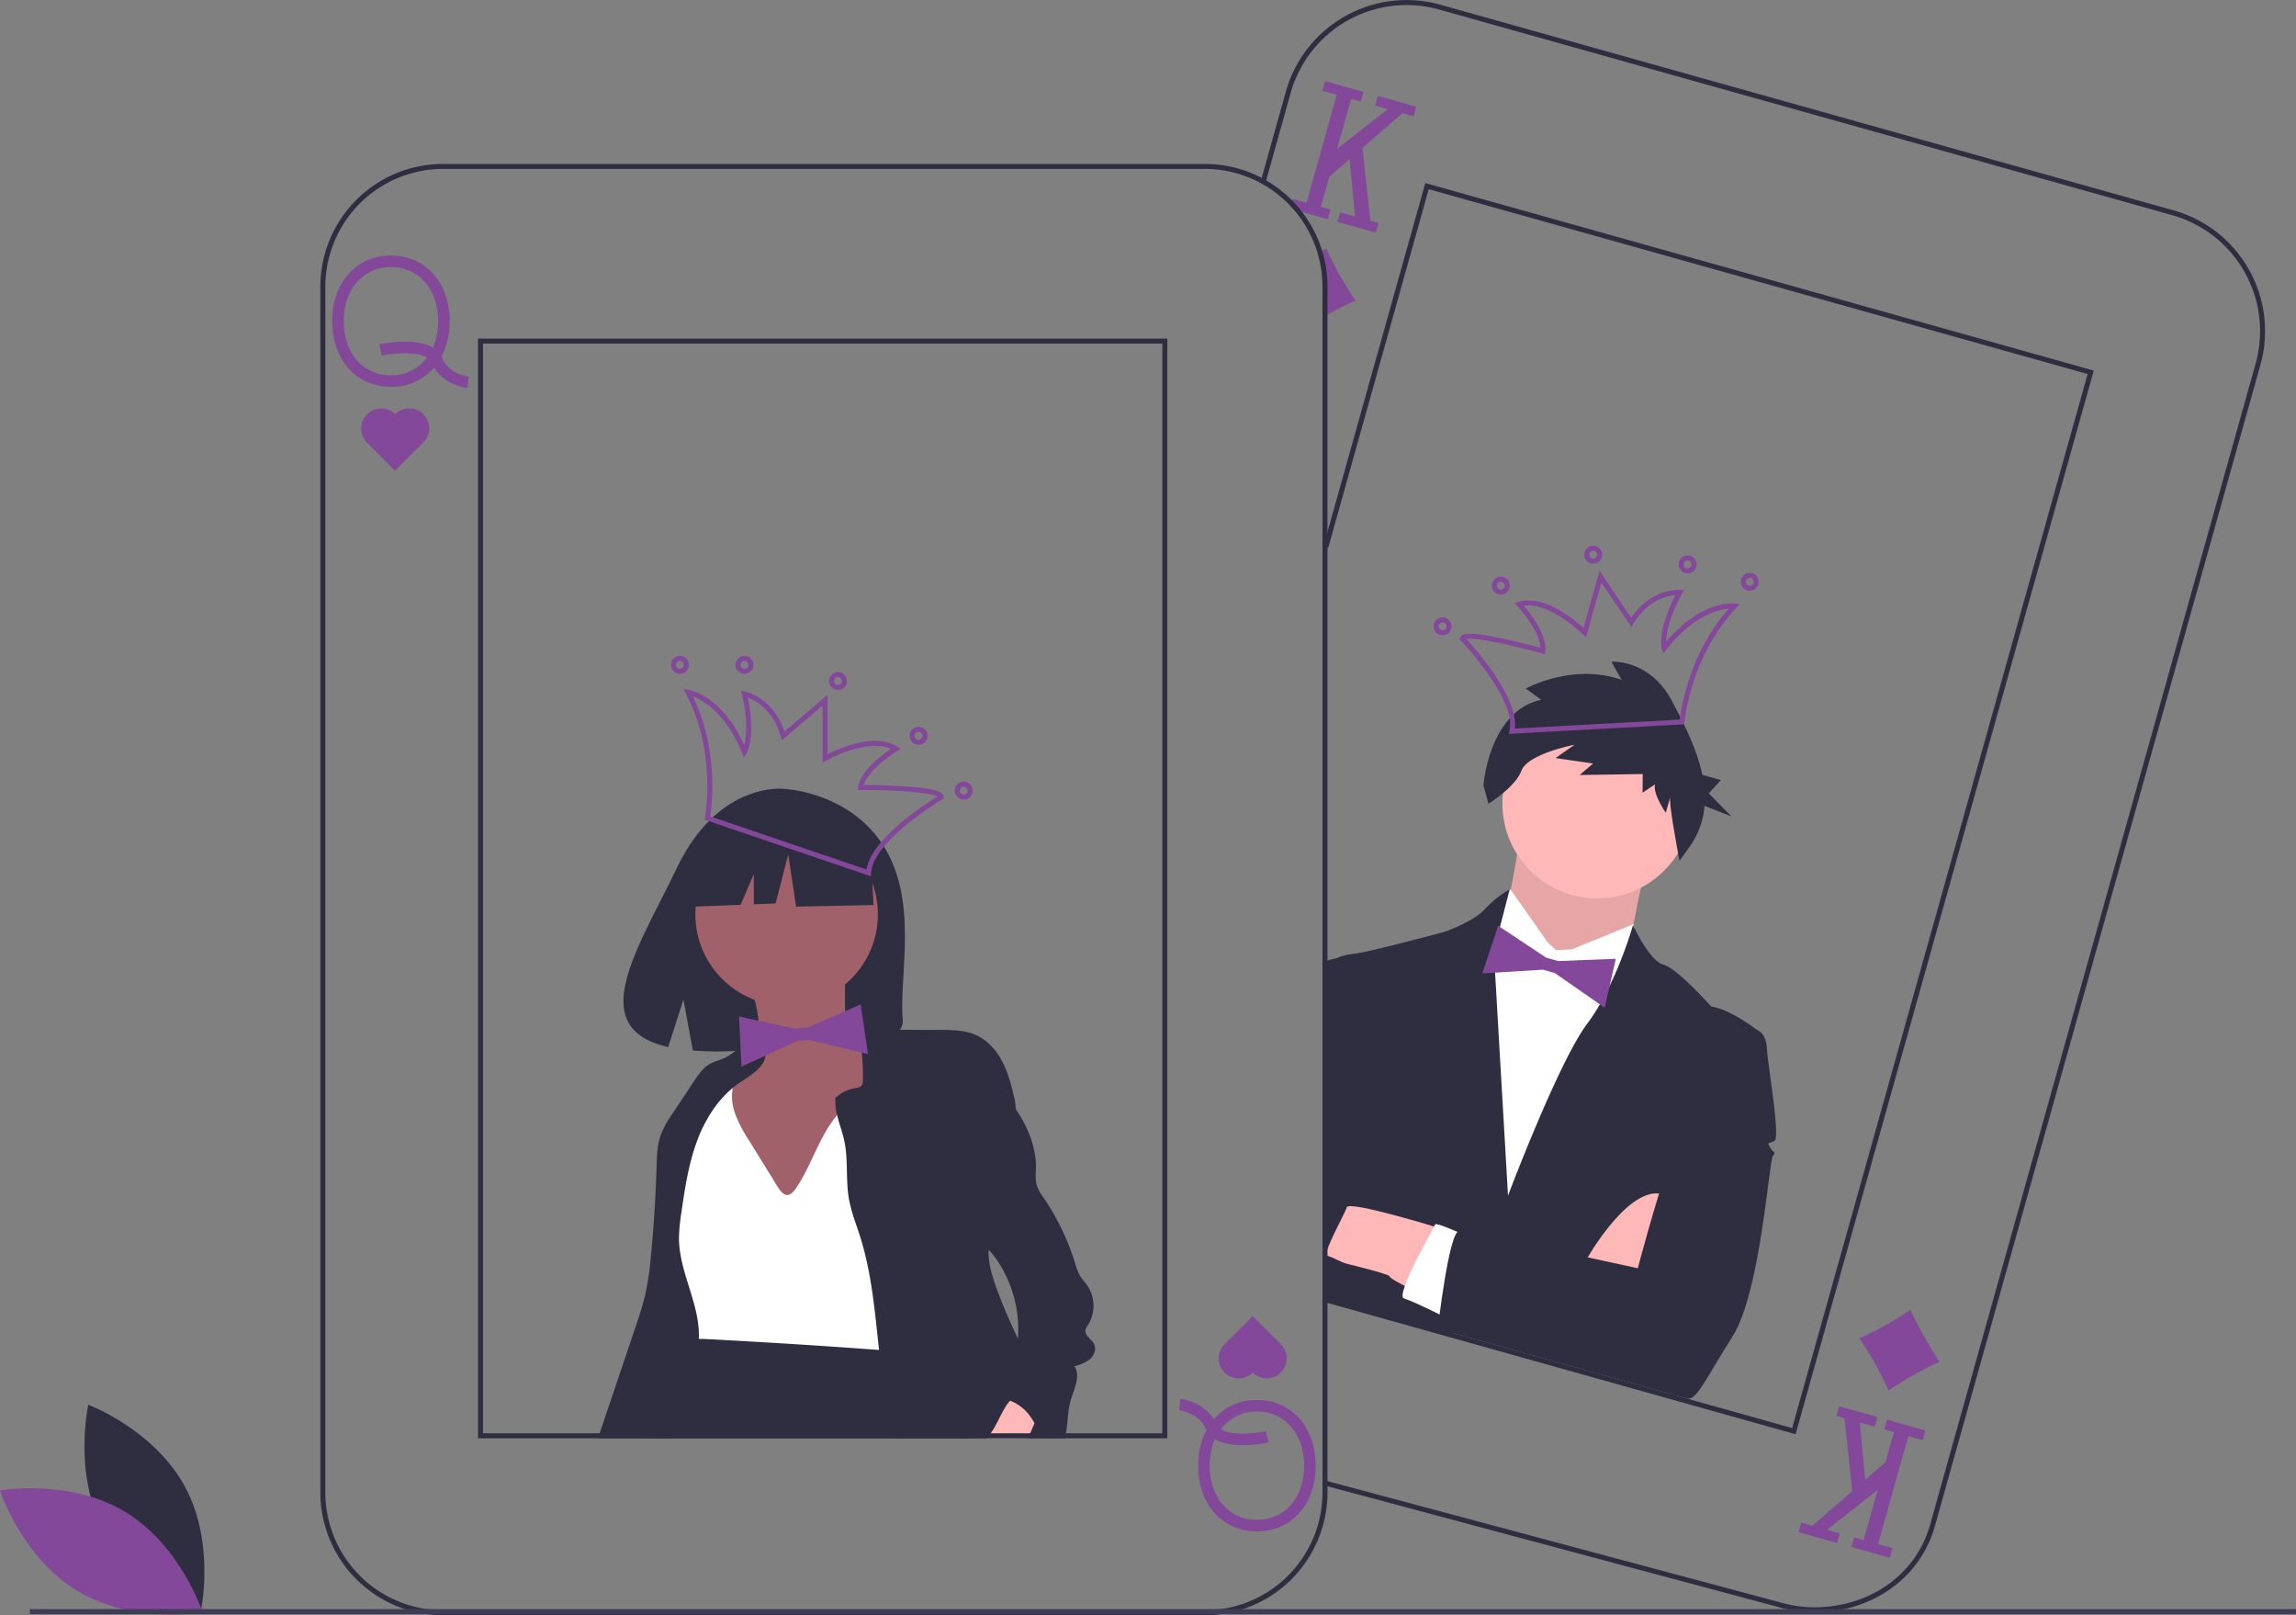 <svg id="a928d488-6e6c-46d7-ac2c-f12f8bd647b3" data-name="Layer 1" xmlns="http://www.w3.org/2000/svg" width="921" height="647.736" viewBox="0 0 921 647.736"><rect x="0" y="0" width="921" height="647.736" fill="#808080" stroke="none"/><title>playing cards</title><path d="M867.301,771.823a50.167,50.167,0,0,1-13.545-1.871L670.731,720.963l.537-1.926,183.026,48.989a48.161,48.161,0,0,0,13.006,1.797c21.539,0,40.643-12.48,46.456-33.214L1044.043,271.991h-.001l.284-1.011a48.29,48.29,0,0,0-33.43-59.413L716.704,129.071a48.29,48.29,0,0,0-59.461,33.416l-10.222,36.46-1.926-.54,10.222-36.46a50.291,50.291,0,0,1,61.927-34.802l294.192,82.496a50.291,50.291,0,0,1,35.062,60.961l.009.002-.27.963L915.683,737.149C909.628,758.742,889.732,771.823,867.301,771.823Z" transform="translate(-139.5 -125.264)" fill="#2f2e41"/><polygon points="518.96 84.066 522.31 85.006 532.62 87.896 533.7 84.036 529.84 82.956 533.23 70.866 541.38 63.786 543.55 86.806 537.55 85.116 536.47 88.976 551.87 93.296 552.95 89.436 549.68 88.526 546.54 59.306 562.54 45.396 567.03 46.656 568.11 42.796 552.7 38.476 551.62 42.336 556.7 43.756 536.35 59.746 541.99 39.636 545.85 40.716 546.93 36.856 531.52 32.536 530.44 36.396 536.22 38.016 524.07 81.336 518.29 79.716 518.14 80.236 517.52 82.476 518.96 84.066" fill="#834899"/><path d="M683.25,245.83A116.744,116.744,0,0,0,672,251.44c-.67.38-1.34.77-2,1.16V240.23a46.801,46.801,0,0,0-1.87-13.15c.58-.36,1.17-.75,1.75-1.14.53-.35,1.07-.71,1.6-1.07A134.736,134.736,0,0,0,683.25,245.83Z" transform="translate(-139.5 -125.264)" fill="#834899"/><polygon points="727.027 611.842 722.542 610.584 721.462 614.435 736.868 618.755 737.948 614.904 732.874 613.481 753.218 597.485 747.576 617.604 743.725 616.524 742.645 620.375 758.051 624.695 759.131 620.844 753.353 619.224 765.503 575.895 771.281 577.515 772.361 573.664 756.955 569.344 755.875 573.195 759.726 574.275 756.335 586.369 748.189 593.449 746.024 570.433 752.023 572.115 753.103 568.264 737.698 563.944 736.618 567.795 739.891 568.713 743.033 597.93 727.027 611.842" fill="#834899"/><path d="M885.315,661.934A110.091,110.091,0,0,0,905.775,650.436a169.049,169.049,0,0,0,11.779,20.959A125.777,125.777,0,0,0,897.094,682.893,135.224,135.224,0,0,0,885.315,661.934Z" transform="translate(-139.5 -125.264)" fill="#834899"/><path d="M750.397,453.726s-5.059,32.854-6.561,34.51,10.5,40.333,10.5,40.333l38.489-22.442s7.489-41.52,9.954-42.906S750.397,453.726,750.397,453.726Z" transform="translate(-139.5 -125.264)" fill="#ffb8b8"/><path d="M750.397,453.726s-5.059,32.854-6.561,34.51,10.5,40.333,10.5,40.333l38.489-22.442s7.489-41.52,9.954-42.906S750.397,453.726,750.397,453.726Z" transform="translate(-139.5 -125.264)" opacity="0.1"/><circle cx="640.674" cy="322.272" r="38" fill="#ffb8b8"/><path d="M763.704,506.27l-3.311-3.006-14.885-21.184s-1.708-1.124-3.328,4.653l-1.62,5.777-13.984,5.426-30.943,132.569,82.806,23.22,34.101-132.722-16.017-16.954-1.773-8.18-24.728,10.095Z" transform="translate(-139.5 -125.264)" fill="#fff"/><path d="M670,644.09l2,.56,128.96,36.16,43.12-142.65s-10.2-8.06-18.18-9.26c0,0-13.4-15.18-19.17-16.8-5.78-1.62-12.17-15.87-12.17-15.87s-6.75,24.07-18.35,39.51-31.8,68.98-31.8,68.98l-5.7-98.19,6.4-24.69a45.464,45.464,0,0,0-10.06,8.09c-4.51,4.96-16.02,9-16.02,9s-30.32,8.12-35.68,8.7c-5.35.57-7.82,1.96-7.82,1.96L672,533.88l-2,13.76Z" transform="translate(-139.5 -125.264)" fill="#2f2e41"/><path d="M687.6,588.79c-1.2,7.97-13.54,40.86-13.54,40.86L672,631.72l-2,2.01V511.92a5.618,5.618,0,0,1,2-1.39,13.72,13.72,0,0,1,3.53-.94l3.86,1.08S688.8,580.81,687.6,588.79Z" transform="translate(-139.5 -125.264)" fill="#2f2e41"/><path d="M775.443,631.075s18.926-34.159,33.252-25.987-8.64,30.812-8.64,30.812Z" transform="translate(-139.5 -125.264)" fill="#ffb8b8"/><path d="M716.861,617.764s-36.319-11.223-37.129-8.334-10.754,19.833-7.866,20.643,25.304,6.057,25.034,7.02,10.744,6.129,10.744,6.129Z" transform="translate(-139.5 -125.264)" fill="#ffb8b8"/><polygon points="648.165 384.489 625.05 385.398 620.236 384.048 600.963 371.253 594.58 390.355 618.886 388.862 623.7 390.212 643.686 404.125 648.165 384.489" fill="#834899"/><polygon points="586.05 528.176 582.5 535.736 531.5 521.736 530.5 518.826 530.5 502.796 532.5 503.576 534.56 504.386 586.05 528.176" fill="#2f2e41"/><path d="M727.453,620.734s-11.977-5.436-12.247-4.473-16.343,28.652-12.491,29.732,17.484,8.019,17.484,8.019Z" transform="translate(-139.5 -125.264)" fill="#fff"/><path d="M837.34,536.266l6.74,1.89s3.851,1.08,4.157,7.397,5.533,35.824,3.067,37.21-3.159.153-1.773,2.619,2.619,1.773,1.116,3.429S845.696,643.505,834.519,661.142s-14.57,26.033-18.421,24.953L716.267,658.101s4.446-39.258,8.567-39.141S796.473,633.856,796.473,633.856,822.627,533.179,837.34,536.266Z" transform="translate(-139.5 -125.264)" fill="#2f2e41"/><path d="M757.785,405.886l-6.234-4.471s18.586-10.445,38.429-3.52l-4.087-7.273S801.192,389.467,810.098,406.26c4.682,8.828,10.063,19.17,12.262,29.737l7.435,2.085-4.843,5.336,9.12,9.252-10.835-4.241a32.524,32.524,0,0,1-5.561,15.777l-4.471,6.234s-4.435-23.028-3.727-25.552l-1.77,6.311s-5.35-7.627-4.288-11.414l-5.026,3.356.053-7.473-25.298.394,5.38-4.618-15.047-2.177,7.627-5.35s-18.71,3.603-21.288,10.369c-2.578,6.765-13.26,13.3-13.26,13.3l-2.017-7.373S736.828,410.221,757.785,405.886Z" transform="translate(-139.5 -125.264)" fill="#2f2e41"/><path d="M744.721,419.557l.297-1.295c2.89-12.58-19.338-35.975-19.563-36.21l-.395-.412.154-.55c.44-1.568,2.204-2.961,17.659.389,6.018,1.305,12.019,2.895,14.531,3.576-.281-7.183-9.185-16.7-9.28-16.8l-1.12-1.187,1.566-.459c10.265-3.009,22.28,6.971,26.12,10.505l6.419-22.89,12.701,18.76c7.797-11.673,19.076-11.2,19.569-11.172l1.583.086L814.202,363.29c-5.343,9.775-6.306,16.196-6.361,19.362,14.216-16.889,27.027-15.418,27.584-15.344l1.941.256-1.346,1.422c-18.611,19.665-20.802,45.606-20.822,45.866l-.067.874ZM727.67,381.491c3.93,4.259,20.924,23.481,19.516,35.928l66.11-3.596c.545-4.628,3.898-26.648,19.705-44.5-4.308.385-14.47,2.84-25.175,16.521l-1.227,1.568-.525-1.92c-.083-.303-1.872-7.336,5.553-21.623-3.404.322-11.329,2.104-16.929,11.454l-.806,1.346-12.02-17.753-6.169,22L774.492,379.69c-.135-.137-13.031-13.049-23.754-11.509,2.753,3.205,9.338,11.646,8.617,18.282l-.127,1.174-1.137-.319C745.463,383.777,731.039,380.755,727.67,381.491Z" transform="translate(-139.5 -125.264)" fill="#834899"/><path d="M840.408,362.039a3.587,3.587,0,1,1,4.422-2.485A3.591,3.591,0,0,1,840.408,362.039Zm1.397-4.982a1.587,1.587,0,1,0,1.1,1.956A1.589,1.589,0,0,0,841.805,357.058Z" transform="translate(-139.5 -125.264)" fill="#834899"/><path d="M815.5,355.055a3.587,3.587,0,1,1,4.422-2.485A3.591,3.591,0,0,1,815.5,355.055Zm1.397-4.982a1.587,1.587,0,1,0,1.1,1.956A1.589,1.589,0,0,0,816.897,350.073Z" transform="translate(-139.5 -125.264)" fill="#834899"/><path d="M777.636,351.154a3.587,3.587,0,1,1,4.422-2.485A3.591,3.591,0,0,1,777.636,351.154Zm1.397-4.982a1.587,1.587,0,1,0,1.1,1.956A1.589,1.589,0,0,0,779.033,346.173Z" transform="translate(-139.5 -125.264)" fill="#834899"/><path d="M717.189,379.879a3.587,3.587,0,1,1,4.422-2.485A3.591,3.591,0,0,1,717.189,379.879Zm1.397-4.982a1.587,1.587,0,1,0,1.1,1.956A1.589,1.589,0,0,0,718.586,374.897Z" transform="translate(-139.5 -125.264)" fill="#834899"/><path d="M740.563,363.595a3.587,3.587,0,1,1,4.422-2.485A3.591,3.591,0,0,1,740.563,363.595Zm1.397-4.982a1.587,1.587,0,1,0,1.1,1.956A1.589,1.589,0,0,0,741.96,358.614Z" transform="translate(-139.5 -125.264)" fill="#834899"/><polygon points="720.272 575.155 719.31 574.885 530.809 522.027 531.348 520.101 718.887 572.69 837.418 149.994 573.112 75.88 532.799 219.645 530.873 219.105 571.728 73.414 572.689 73.684 839.883 148.609 839.613 149.571 720.272 575.155" fill="#2f2e41"/><path d="M181.134,739.117c12.428,23.049,38.806,32.944,38.806,32.944s6.227-27.475-6.201-50.524-38.806-32.944-38.806-32.944S168.706,716.068,181.134,739.117Z" transform="translate(-139.5 -125.264)" fill="#2f2e41"/><path d="M189.677,731.534c22.438,13.5,31.08,40.314,31.08,40.314s-27.738,4.927-50.177-8.573S139.5,722.961,139.5,722.961,167.238,718.034,189.677,731.534Z" transform="translate(-139.5 -125.264)" fill="#834899"/><path d="M669.88,225.94a49.004,49.004,0,0,0-8.07-15.67,49.783,49.783,0,0,0-4.17-4.77A49.106,49.106,0,0,0,622.77,191H317.23A49.28,49.28,0,0,0,268,240.23V723.77A49.28,49.28,0,0,0,317.23,773H622.77A49.28,49.28,0,0,0,672,723.77V240.23A48.871,48.871,0,0,0,669.88,225.94ZM670,723.77A47.287,47.287,0,0,1,622.77,771H317.23A47.287,47.287,0,0,1,270,723.77V240.23A47.287,47.287,0,0,1,317.23,193H622.77a47.113,47.113,0,0,1,34.25,14.74q.735.78,1.44,1.59A47.12,47.12,0,0,1,670,240.23Z" transform="translate(-139.5 -125.264)" fill="#2f2e41"/><path d="M316.742,268.709c-.055-.13-.124-.249-.185-.374a30.294,30.294,0,0,0,3.315-14.268c0-15.502-9.687-26.328-23.557-26.328s-23.557,10.827-23.557,26.328,9.687,26.328,23.557,26.328a22.226,22.226,0,0,0,17.296-7.723c4.441,7.186,13.026,8.134,13.421,8.174l.468-4.596C327.177,276.216,319.556,275.324,316.742,268.709Zm-20.427,7.067c-11.151,0-18.938-8.927-18.938-21.709s7.787-21.709,18.938-21.709,18.938,8.927,18.938,21.709a26.092,26.092,0,0,1-2.11,10.607c-6.894-4.189-19.721-1.686-21.46-1.319l.95,4.52c4.711-.986,14.084-1.778,18.164.782A17.668,17.668,0,0,1,296.315,275.776Z" transform="translate(-139.5 -125.264)" fill="#834899"/><path d="M298,291.382a8.014,8.014,0,0,0-11.333,11.333L298,314.049l11.333-11.333A8.014,8.014,0,0,0,298,291.382Z" transform="translate(-139.5 -125.264)" fill="#834899"/><path d="M623.258,698.388c.055.13.124.249.185.374a30.294,30.294,0,0,0-3.315,14.268c0,15.502,9.687,26.328,23.557,26.328s23.557-10.827,23.557-26.328-9.687-26.328-23.557-26.328a22.226,22.226,0,0,0-17.296,7.723c-4.441-7.186-13.026-8.134-13.421-8.174L612.5,690.847C612.823,690.881,620.444,691.773,623.258,698.388Zm20.427-7.067c11.151,0,18.938,8.927,18.938,21.709s-7.787,21.709-18.938,21.709-18.938-8.927-18.938-21.709a26.092,26.092,0,0,1,2.11-10.607c6.894,4.189,19.721,1.686,21.46,1.319l-.95-4.52c-4.711.986-14.084,1.778-18.164-.782A17.668,17.668,0,0,1,643.685,691.321Z" transform="translate(-139.5 -125.264)" fill="#834899"/><path d="M642,675.715A8.014,8.014,0,0,0,653.333,664.382L642,653.049,630.667,664.382A8.014,8.014,0,0,0,642,675.715Z" transform="translate(-139.5 -125.264)" fill="#834899"/><path d="M494.646,465.711c-13.614-23.004-40.549-24.076-40.549-24.076s-26.246-3.356-43.083,31.679c-15.693,32.655-37.352,64.185-3.487,71.829l6.117-19.039,3.788,20.456a132.507,132.507,0,0,0,14.49.248c36.267-1.171,70.805.343,69.693-12.671C500.137,516.837,507.745,487.845,494.646,465.711Z" transform="translate(-139.5 -125.264)" fill="#2f2e41"/><path d="M444.422,544.087c.066,2.589.046,5.32-1.24,7.568-2.551,4.456-8.777,5.123-12.523,8.636-3.939,3.694-4.385,9.688-4.572,15.085-.196,5.642-.363,11.469,1.696,16.726A40.66,40.66,0,0,0,432.533,600.262q3.43,4.944,6.924,9.844a42.503,42.503,0,0,0,4.146,5.203c4.171,4.249,9.892,6.601,15.605,8.279,3.691,1.084,7.676,1.929,11.338.751a21.707,21.707,0,0,0,6.593-4.054c2.724-2.163,5.489-4.37,7.463-7.234,3.075-4.461,3.926-10.045,4.564-15.425a332.863,332.863,0,0,0,2.194-47.951,11.753,11.753,0,0,0-.915-5.095c-1.897-3.703-6.976-4.494-9.653-7.679-2.288-2.724-2.382-6.61-2.362-10.168l.05-9.056a3.794,3.794,0,0,0-.44-2.206,3.738,3.738,0,0,0-2.598-1.212,87.571,87.571,0,0,0-17.037-1.14c-4.623.141-13.495-.246-17.492,2.329-3.629,2.337.915,8.793,1.755,12.419A80.911,80.911,0,0,1,444.422,544.087Z" transform="translate(-139.5 -125.264)" fill="#a0616a"/><circle cx="315.534" cy="366.668" r="36.604" fill="#a0616a"/><path d="M439.962,582.597a53.547,53.547,0,0,1-5.708-11.087c-1.309-3.956-1.652-8.377-.099-12.244-3.955-2.295-9.326-.437-12.206,3.115s-3.762,8.313-4.016,12.879.015,9.199-.978,13.663c-2.198,9.876-10.356,17.995-10.963,28.094-.597,9.936,6.216,18.591,9.568,27.963a46.63,46.63,0,0,1,2.498,18.201c-.109,1.993-.234,4.264,1.172,5.68a6.478,6.478,0,0,0,2.534,1.365c16.174,5.69,33.644,6.183,50.784,6.617l28.31.717a9.023,9.023,0,0,0,4.999-.837c2.54-1.557,2.88-5.048,2.923-8.027.372-25.656-.719-51.309-1.81-76.945-.395-9.292-.798-18.638-2.768-27.727-.502-2.314-1.324-4.888-3.461-5.91-1.808-.865-3.954-.305-5.835.39a46.457,46.457,0,0,0-21.758,16.749c-5.809,8.267-8.666,18.185-14.351,26.515-4.125,6.045-6.511.777-9.26-3.675Q444.75,590.344,439.962,582.597Z" transform="translate(-139.5 -125.264)" fill="#fff"/><path d="M435.58,559.899c-.72.51-1.43,1.05-2.11,1.62a40.849,40.849,0,0,0-6.8,7.16,56.722,56.722,0,0,0-7.7,14.53c-3.32,9.1-4.76,18.76-6.14,28.34a68.398,68.398,0,0,0-.97,10.68c.21,13.16,7.99,25.35,8,38.52,0,.5-.01.99-.04,1.49a43.261,43.261,0,0,1-.76,6.42c-.57,3.09-1.39,6.14-2.2,9.18-2.04,7.62-4.24,15.52-8.22,22.21-.4.68-.83,1.35-1.27,2h-28c.22-.67.45-1.33.67-2q7.155-21.195,14.3-42.38c1.46-4.32,2.92-8.66,3.95-13.1a124.075,124.075,0,0,0,2.41-16.63q1.65-17.385,2.17-34.84c.13-4.18.22-8.45,1.57-12.41a40.598,40.598,0,0,1,4.98-9.08q4.335-6.525,8.67-13.05c1.61-2.42,3.3-4.91,5.78-6.42,2.07-1.27,4.53-1.73,6.71-2.8a34.312,34.312,0,0,0,3.94-2.61c3.26-2.31,7.09-4.74,9.9-2.38a5.514,5.514,0,0,1,1.16,1.33,6.691,6.691,0,0,1,.43.77C448.71,552.289,439.21,557.329,435.58,559.899Z" transform="translate(-139.5 -125.264)" fill="#2f2e41"/><path d="M527.82,702.049H398.14c.7-.64,1.39-1.31,2.06-2,.1-.1.19-.2.29-.3,4.96-5.15,6.09-11.48,8.58-18.18q2.805-7.575,5.61-15.14a7.831,7.831,0,0,1,1.43-2.69,4.437,4.437,0,0,1,1.97-1.18,7.642,7.642,0,0,1,1.74-.32,19.407,19.407,0,0,1,2.53,0q34.905,1.8,69.76,4.39,4.5.345,9,.69c2.45,1.82,4.87,3.75,7.18,5.79,7.51,6.6,14.02,14.37,17.75,23.55.45,1.11.86,2.24,1.2,3.39C527.46,700.709,527.65,701.379,527.82,702.049Z" transform="translate(-139.5 -125.264)" fill="#2f2e41"/><polygon points="349.127 338.23 322.517 324.291 285.77 329.993 278.167 363.573 297.093 362.845 302.38 350.508 302.38 362.641 311.113 362.305 316.181 342.665 319.349 363.573 350.394 362.939 349.127 338.23" fill="#2f2e41"/><path d="M527.82,702.049H498.54c-.21-.66-.41-1.33-.6-2a157.26,157.26,0,0,1-4.54-22.68c-.31-2.19-.58-4.39-.83-6.58-.16-1.39-.31-2.77-.46-4.16-1.68-15.44-2.97-31.03-7.69-45.81-.57-1.79-1.19-3.57-1.79-5.35a63.096,63.096,0,0,1-2.6-9.41c-1.28-7.32-.32-14.9-1.64-22.21-.74-4.08-2.21-7.67-3.1-11.41a23.108,23.108,0,0,1-.66-6.91,14.882,14.882,0,0,1,7.79-3.86c1.01-.17,2.15-.3,2.76-1.11a3.464,3.464,0,0,0,.46-2.04,97.957,97.957,0,0,0-.81-14.11c-.2-1.64-.45-3.28-.75-4.91-.01-.08-.03-.15-.04-.23,2.44-1.06,5.19-1.07,7.84-1.06,2.89.01,5.77.01,8.65.02q7.995.03,15.99.05c4.96.01,10.09.06,14.6,2.11,4.66,2.13,8.2,6.24,10.54,10.8s3.61,9.58,4.76,14.57a19.52,19.52,0,0,1,.5,4.21c.22,11.26-8.18,22.6-9.02,34.11-.27,3.73.04,7.49-.3,11.22-.34,3.74-1.34,7.4-1.52,11.14-.01.19-.02.39-.02.58-.11,4.87,1.31,9.64,2.95,14.23,2.54,7.13,5.63,14.04,8.82,20.91,3.08,6.65,6.24,13.27,9.08,20.01a34.263,34.263,0,0,1,2.95,9.89,13.724,13.724,0,0,1-1.51,7.99,9.376,9.376,0,0,1-1.19,1.69l-.02.02c-.09.1-.18.2-.27.29H527.82Z" transform="translate(-139.5 -125.264)" fill="#2f2e41"/><path d="M555.71,691.789a11.082,11.082,0,0,1-1.07,3.83c-.05.12-.1.23-.15.35-.58,1.37-1.17,2.72-1.78,4.08-.3.66-.6,1.33-.91,2H535.24a18.536,18.536,0,0,0,1.66-2c2.54-3.53,4.01-7.82,6.6-11.63a8.954,8.954,0,0,1,1.21-1.44C548.86,682.959,555.97,683.779,555.71,691.789Z" transform="translate(-139.5 -125.264)" fill="#ffb8b8"/><path d="M566.49,702.049a19.618,19.618,0,0,0,.53-2c.12-.53.22-1.05.3-1.58.53-3.49.52-7.06,1.35-10.49,1.17-4.91,4.68-10.72,1.79-14.85a15.691,15.691,0,0,0,6.21-2.78c1.72-1.5,2.72-4.1,1.68-6.14-1.03-2.01-3.82-3.34-3.44-5.57a5.313,5.313,0,0,1,.98-1.94,14.53,14.53,0,0,0-.25-15.94c-.91-1.3-2.03-2.44-2.86-3.8a22.663,22.663,0,0,1-2.07-5.27,98.166,98.166,0,0,0-12.63-26.18,17.372,17.372,0,0,1-2.79-5.16,21.304,21.304,0,0,1-.22-6.13c.2-8.08-2.82-15.97-7.17-22.77-.32-.5-.65-.99-.98-1.48-4.2-6.19-9.41-11.62-14.6-17.01-2.14,1-4.03,1.65-5.14,3.73a11.086,11.086,0,0,0-.99,3.72c-1.42,9.9-2.65,19.86-3.61,29.81-.48,5.03-.97,10.1-.4,15.12s2.28,10.05,5.68,13.78c2.13,2.34,4.83,4.08,7.14,6.24q.555.525,1.08,1.08a35.41,35.41,0,0,1,4.41,5.79,49.921,49.921,0,0,1,7.34,29.93,48.641,48.641,0,0,1-.75,5.64,23.327,23.327,0,0,1-2.66,7.6c-1.05,1.73-2.43,3.24-3.38,5.03s-1.4,4.02-.46,5.81a11.831,11.831,0,0,1,4.13.74,17.529,17.529,0,0,1,7.8,5.95,25.938,25.938,0,0,1,1.98,3.04,37.448,37.448,0,0,1,1.98,4.08c.24.55.47,1.12.69,1.69a1.659,1.659,0,0,1,.12.31Z" transform="translate(-139.5 -125.264)" fill="#2f2e41"/><polygon points="345.231 402.805 324.027 412.053 319.051 412.545 296.446 407.631 297.443 427.746 319.543 417.521 324.519 417.029 348.195 422.725 345.231 402.805" fill="#834899"/><path d="M527.24,700.049c.22.66.41,1.33.58,2h7.42a18.536,18.536,0,0,0,1.66-2Zm-195.99-439v441h276.5v-441Zm274.5,439H333.25v-437h272.5Zm-78.51,0c.22.66.41,1.33.58,2h7.42a18.536,18.536,0,0,0,1.66-2Z" transform="translate(-139.5 -125.264)" fill="#2f2e41"/><path d="M422.101,453.982l.171-.86c.051-.255,4.945-25.825-7.665-49.784l-.912-1.733,1.938.277c.557.08,13.289,2.122,22.417,22.222.801-3.063,1.608-9.505-.897-20.36l-.356-1.545,1.548.344c.482.107,11.469,2.697,15.825,16.041l17.295-14.634V427.722c4.651-2.366,18.915-8.731,27.986-3.062l1.384.865-1.399.84c-.119.071-11.262,6.831-13.471,13.671,2.603.022,8.811.111,14.957.48,15.786.947,17.108,2.765,17.108,4.394v.571l-.491.29c-.28.166-27.999,16.69-28.613,29.583l-.063,1.327Zm62.592-11.952H483.513l.194-1.165c1.097-6.584,9.717-12.934,13.233-15.277-9.909-4.377-25.812,4.573-25.979,4.668l-1.496.854V408.262l-16.367,13.849-.413-1.514c-2.868-10.515-10.018-14.371-13.208-15.6,3.292,15.761-.331,22.05-.492,22.319l-1.024,1.707-.758-1.841c-6.614-16.063-15.735-21.171-19.779-22.705,10.4,21.457,7.683,43.565,6.958,48.168l62.684,21.312c2.005-12.365,23.558-26.285,28.492-29.325C512.512,443.014,497.809,442.03,484.693,442.03Z" transform="translate(-139.5 -125.264)" fill="#834899"/><path d="M408.671,391.877a3.587,3.587,0,1,1,3.587,3.587A3.591,3.591,0,0,1,408.671,391.877Zm2,0a1.587,1.587,0,1,0,1.587-1.587A1.589,1.589,0,0,0,410.671,391.877Z" transform="translate(-139.5 -125.264)" fill="#834899"/><path d="M434.541,391.877a3.587,3.587,0,1,1,3.587,3.587A3.591,3.591,0,0,1,434.541,391.877Zm2,0a1.587,1.587,0,1,0,1.587-1.587A1.589,1.589,0,0,0,436.541,391.877Z" transform="translate(-139.5 -125.264)" fill="#834899"/><path d="M472.052,398.345a3.587,3.587,0,1,1,3.587,3.587A3.591,3.591,0,0,1,472.052,398.345Zm2,0a1.587,1.587,0,1,0,1.587-1.587A1.589,1.589,0,0,0,474.052,398.345Z" transform="translate(-139.5 -125.264)" fill="#834899"/><path d="M522.498,442.323a3.587,3.587,0,1,1,3.587,3.587A3.591,3.591,0,0,1,522.498,442.323Zm2,0a1.587,1.587,0,1,0,1.587-1.587A1.589,1.589,0,0,0,524.498,442.323Z" transform="translate(-139.5 -125.264)" fill="#834899"/><path d="M504.389,420.334a3.587,3.587,0,1,1,3.587,3.587A3.591,3.591,0,0,1,504.389,420.334Zm2,0a1.587,1.587,0,1,0,1.587-1.587A1.589,1.589,0,0,0,506.389,420.334Z" transform="translate(-139.5 -125.264)" fill="#834899"/><rect x="12" y="645.285" width="909" height="2" fill="#3f3d56"/></svg>